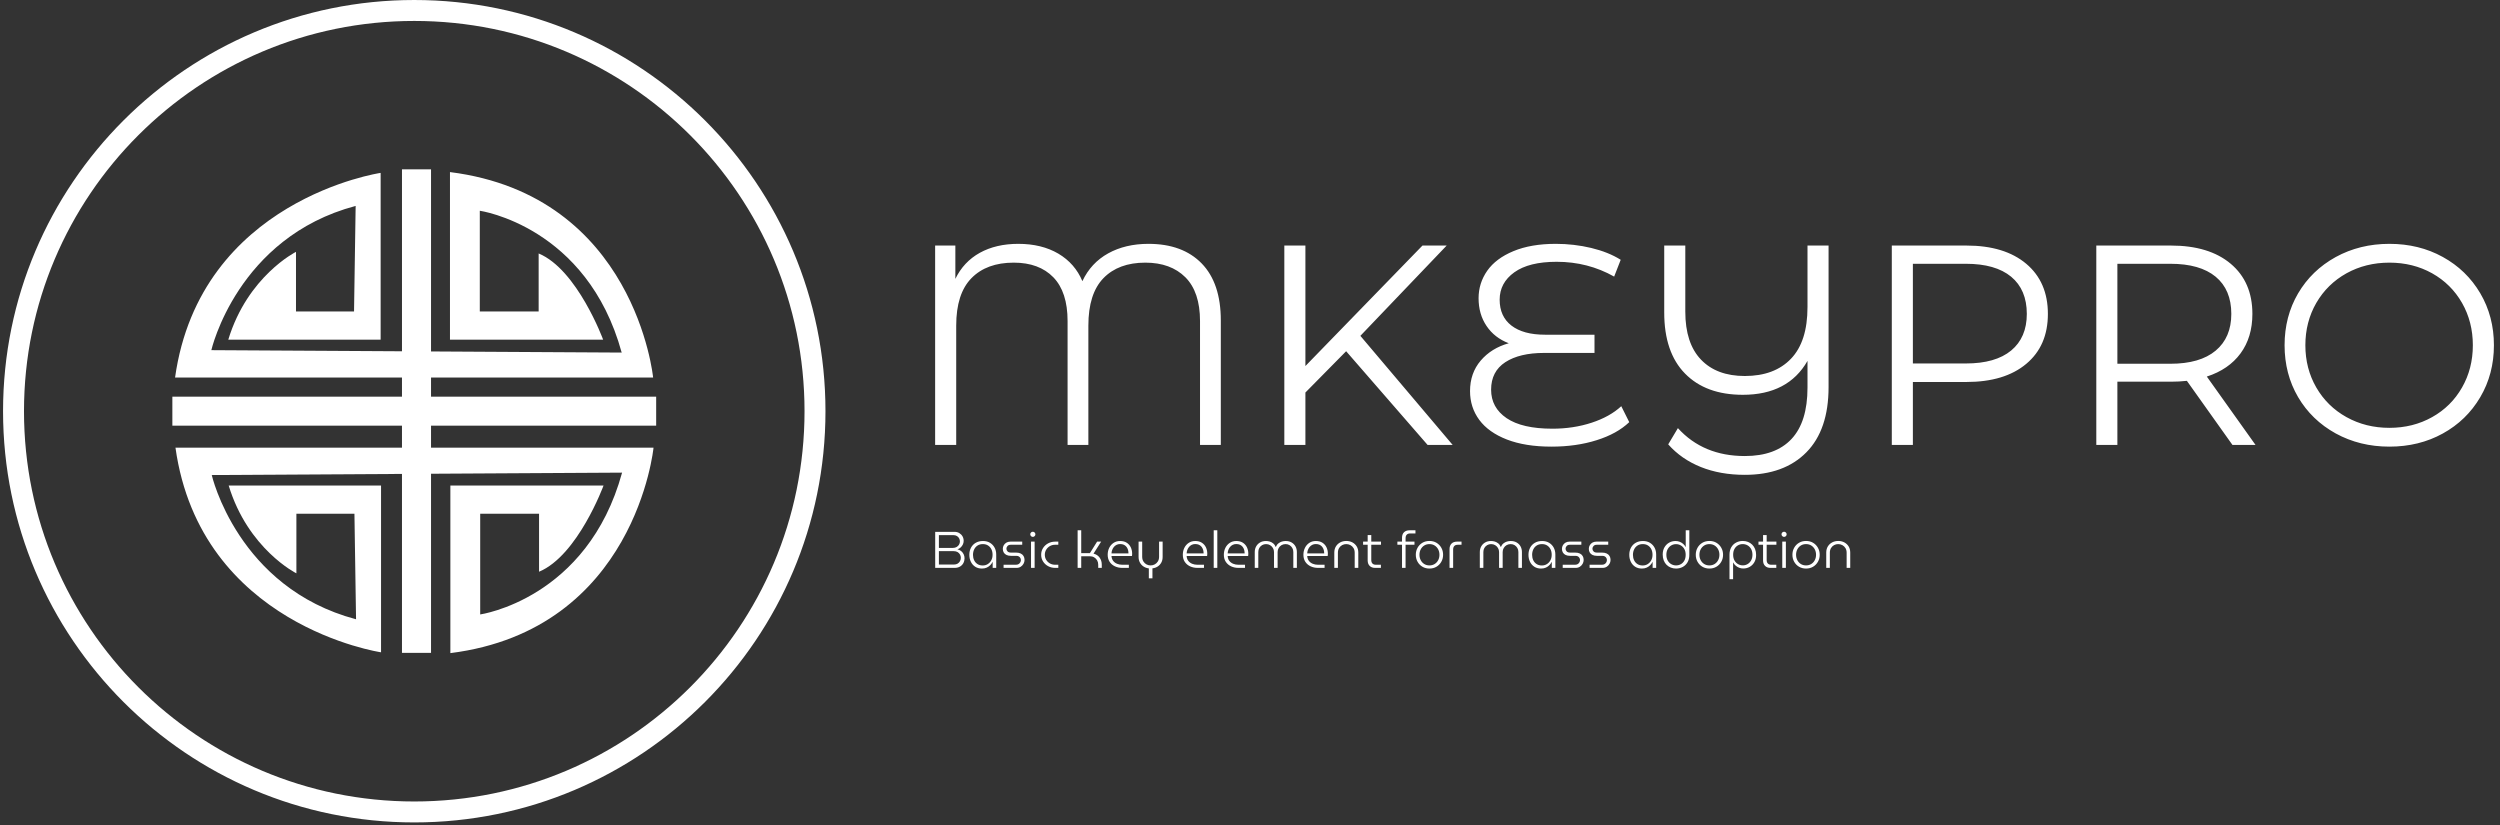 <svg xmlns="http://www.w3.org/2000/svg" version="1.1" xmlns:xlink="http://www.w3.org/1999/xlink" xmlns:svgjs="http://svgjs.dev/svgjs" width="1000" height="330" viewBox="0 0 1000 330"><rect x="0" y="0" width="1000" height="330" fill="#333333" stroke="none"/><g transform="matrix(1,0,0,1,-0.606,-0.515)"><svg viewBox="0 0 396 131" data-background-color="#6936f5" preserveAspectRatio="xMidYMid meet" height="330" width="1000" xmlns="http://www.w3.org/2000/svg" xmlns:xlink="http://www.w3.org/1999/xlink"><g id="tight-bounds" transform="matrix(1,0,0,1,0.24,0.205)"><svg viewBox="0 0 395.52 130.591" height="130.591" width="395.52"><g><svg viewBox="0 0 632.022 208.678" height="130.591" width="395.52"><g transform="matrix(1,0,0,1,236.502,61.71)"><svg viewBox="0 0 395.52 85.258" height="85.258" width="395.52"><g id="textblocktransform"><svg viewBox="0 0 395.52 85.258" height="85.258" width="395.52" id="textblock"><g><svg viewBox="0 0 395.52 58.932" height="58.932" width="395.52"><g transform="matrix(1,0,0,1,0,0)"><svg width="395.52" viewBox="5.7 -35.3 273.64 40.55" height="58.932" data-palette-color="#ffffff"><g class="wordmark-text-0" data-fill-palette-color="primary" id="text-0"><path d="M43.15-35.3Q49.15-35.3 52.5-31.85 55.85-28.4 55.85-21.85L55.85-21.85 55.85 0 52.2 0 52.2-21.75Q52.2-26.85 49.63-29.43 47.05-32 42.6-32L42.6-32Q37.9-32 35.25-29.28 32.6-26.55 32.6-20.95L32.6-20.95 32.6 0 28.95 0 28.95-21.75Q28.95-26.85 26.45-29.43 23.95-32 19.5-32L19.5-32Q14.75-32 12.08-29.28 9.4-26.55 9.4-20.95L9.4-20.95 9.4 0 5.7 0 5.7-35 9.25-35 9.25-29.15Q10.7-32.15 13.55-33.73 16.4-35.3 20.3-35.3L20.3-35.3Q24.4-35.3 27.33-33.58 30.25-31.85 31.55-28.75L31.55-28.75Q33.05-31.95 36.08-33.63 39.1-35.3 43.15-35.3L43.15-35.3ZM92.15 0L77.85-16.45 70.7-9.2 70.7 0 67 0 67-35 70.7-35 70.7-13.85 91.25-35 95.5-35 80.35-19.15 96.55 0 92.15 0ZM126.15-6.8L127.55-4Q125.4-1.95 121.82-0.83 118.25 0.3 113.9 0.3L113.9 0.3Q109.3 0.3 106.07-0.95 102.85-2.2 101.22-4.4 99.6-6.6 99.6-9.45L99.6-9.45Q99.6-12.6 101.47-14.8 103.35-17 106.4-17.85L106.4-17.85Q103.9-18.8 102.5-20.88 101.1-22.95 101.1-25.75L101.1-25.75Q101.1-28.4 102.62-30.58 104.15-32.75 107.22-34.02 110.3-35.3 114.65-35.3L114.65-35.3Q117.85-35.3 120.87-34.58 123.9-33.85 126.05-32.5L126.05-32.5 124.9-29.55Q120.3-32.15 114.8-32.15L114.8-32.15Q109.95-32.15 107.37-30.3 104.8-28.45 104.8-25.5L104.8-25.5Q104.8-22.55 106.87-20.95 108.95-19.35 112.75-19.35L112.75-19.35 121.45-19.35 121.45-16.15 112.6-16.15Q108.3-16.15 105.8-14.53 103.3-12.9 103.3-9.7L103.3-9.7Q103.3-6.55 106.02-4.7 108.75-2.85 114.05-2.85L114.05-2.85Q117.75-2.85 120.95-3.9 124.15-4.95 126.15-6.8L126.15-6.8ZM158.84-35L162.54-35 162.54-10.15Q162.54-2.65 158.64 1.3 154.74 5.25 147.84 5.25L147.84 5.25Q143.54 5.25 140.12 3.88 136.69 2.5 134.39-0.1L134.39-0.1 136.09-2.95Q140.54 1.95 147.84 1.95L147.84 1.95Q153.24 1.95 156.04-1.05 158.84-4.05 158.84-10.05L158.84-10.05 158.84-14.75Q155.44-8.8 147.49-8.8L147.49-8.8Q140.99-8.8 137.34-12.53 133.69-16.25 133.69-23.25L133.69-23.25 133.69-35 137.39-35 137.39-23.4Q137.39-17.85 140.14-14.98 142.89-12.1 147.84-12.1L147.84-12.1Q153.04-12.1 155.94-15.13 158.84-18.15 158.84-24.2L158.84-24.2 158.84-35ZM186.74-35Q193.44-35 197.24-31.8 201.04-28.6 201.04-23L201.04-23Q201.04-17.4 197.24-14.23 193.44-11.05 186.74-11.05L186.74-11.05 177.34-11.05 177.34 0 173.64 0 173.64-35 186.74-35ZM186.64-14.3Q191.84-14.3 194.59-16.57 197.34-18.85 197.34-23L197.34-23Q197.34-27.25 194.59-29.53 191.84-31.8 186.64-31.8L186.64-31.8 177.34-31.8 177.34-14.3 186.64-14.3ZM237.49 0L233.44 0 225.44-11.25Q224.09-11.1 222.64-11.1L222.64-11.1 213.24-11.1 213.24 0 209.54 0 209.54-35 222.64-35Q229.34-35 233.14-31.8 236.94-28.6 236.94-23L236.94-23Q236.94-18.9 234.86-16.07 232.79-13.25 228.94-12L228.94-12 237.49 0ZM222.54-14.25Q227.74-14.25 230.49-16.55 233.24-18.85 233.24-23L233.24-23Q233.24-27.25 230.49-29.53 227.74-31.8 222.54-31.8L222.54-31.8 213.24-31.8 213.24-14.25 222.54-14.25ZM260.99 0.3Q255.79 0.3 251.56-2.02 247.34-4.35 244.96-8.4 242.59-12.45 242.59-17.5L242.59-17.5Q242.59-22.55 244.96-26.6 247.34-30.65 251.56-32.98 255.79-35.3 260.99-35.3L260.99-35.3Q266.19-35.3 270.36-33 274.54-30.7 276.94-26.63 279.34-22.55 279.34-17.5L279.34-17.5Q279.34-12.45 276.94-8.38 274.54-4.3 270.36-2 266.19 0.3 260.99 0.3L260.99 0.3ZM260.99-3Q265.14-3 268.49-4.88 271.84-6.75 273.74-10.08 275.64-13.4 275.64-17.5L275.64-17.5Q275.64-21.6 273.74-24.93 271.84-28.25 268.49-30.13 265.14-32 260.99-32L260.99-32Q256.84-32 253.46-30.13 250.09-28.25 248.16-24.93 246.24-21.6 246.24-17.5L246.24-17.5Q246.24-13.4 248.16-10.08 250.09-6.75 253.46-4.88 256.84-3 260.99-3L260.99-3Z" fill="#ffffff" data-fill-palette-color="primary"></path></g></svg></g></svg></g><g transform="matrix(1,0,0,1,0,72.844)"><svg viewBox="0 0 232.21 12.413" height="12.413" width="232.21"><g transform="matrix(1,0,0,1,0,0)"><svg width="232.21" viewBox="3.95 -36.5 888.46 47.5" height="12.413" data-palette-color="#ffffff"><path d="M22.8 0L3.95 0 3.95-35 22.6-35Q25.35-35 27.35-33.8 29.35-32.6 30.48-30.63 31.6-28.65 31.6-26.2L31.6-26.2Q31.6-24.45 30.83-22.78 30.05-21.1 28.7-19.85 27.35-18.6 25.5-18.05L25.5-18.05Q27.6-17.6 29.18-16.3 30.75-15 31.6-13.2 32.45-11.4 32.45-9.35L32.45-9.35Q32.45-6.85 31.33-4.7 30.2-2.55 28.03-1.28 25.85 0 22.8 0L22.8 0ZM7.55-16.25L7.55-3.25 22.15-3.25Q24.3-3.25 25.8-4.17 27.3-5.1 28.08-6.63 28.85-8.15 28.85-9.85L28.85-9.85Q28.85-11.5 28.03-12.98 27.2-14.45 25.68-15.35 24.15-16.25 21.9-16.25L21.9-16.25 7.55-16.25ZM7.55-31.8L7.55-19.4 21.2-19.4Q23.25-19.4 24.78-20.3 26.3-21.2 27.13-22.63 27.95-24.05 27.95-25.7L27.95-25.7Q27.95-27.3 27.2-28.7 26.45-30.1 25.03-30.95 23.6-31.8 21.65-31.8L21.65-31.8 7.55-31.8ZM49.35 0.65L49.35 0.65Q45.5 0.65 42.75-1.15 40-2.95 38.55-5.98 37.1-9 37.1-12.75L37.1-12.75Q37.1-16.55 38.7-19.58 40.3-22.6 43.27-24.35 46.25-26.1 50.35-26.1L50.35-26.1Q54.3-26.1 57.17-24.35 60.05-22.6 61.62-19.65 63.2-16.7 63.2-13L63.2-13 63.2 0 59.75 0 59.75-5.7 59.6-5.7Q58.9-4.2 57.5-2.73 56.1-1.25 54.07-0.3 52.05 0.65 49.35 0.65ZM50.1-2.35L50.1-2.35Q52.9-2.35 55.05-3.73 57.2-5.1 58.45-7.48 59.7-9.85 59.65-12.85L59.65-12.85Q59.65-15.8 58.5-18.1 57.35-20.4 55.25-21.75 53.15-23.1 50.25-23.1L50.25-23.1Q47.25-23.1 45.1-21.73 42.95-20.35 41.8-17.98 40.65-15.6 40.65-12.6L40.65-12.6Q40.65-9.8 41.75-7.45 42.85-5.1 44.97-3.73 47.1-2.35 50.1-2.35ZM82.95 0L70.35 0 70.35-3.05 82.35-3.05Q83.9-3.05 84.95-3.7 86-4.35 86.57-5.4 87.15-6.45 87.15-7.55L87.15-7.55Q87.15-8.65 86.65-9.58 86.15-10.5 85.2-11.1 84.25-11.7 82.8-11.7L82.8-11.7 77.45-11.7Q75-11.7 73.22-12.53 71.45-13.35 70.52-14.9 69.6-16.45 69.6-18.5L69.6-18.5Q69.6-20.35 70.5-21.95 71.4-23.55 73.05-24.53 74.7-25.5 76.9-25.5L76.9-25.5 88.45-25.5 88.45-22.45 77.25-22.45Q75.3-22.45 74.2-21.28 73.1-20.1 73.1-18.6L73.1-18.6Q73.1-17.15 74.2-16 75.3-14.85 77.5-14.85L77.5-14.85 82.5-14.85Q85.2-14.85 87.02-13.95 88.85-13.05 89.77-11.45 90.7-9.85 90.7-7.7L90.7-7.7Q90.7-5.75 89.7-3.98 88.7-2.2 86.97-1.1 85.25 0 82.95 0L82.95 0ZM100.49 0L96.99 0 96.99-25.5 100.49-25.5 100.49 0ZM98.74-30.1L98.74-30.1Q97.74-30.1 96.99-30.85 96.24-31.6 96.24-32.6L96.24-32.6Q96.24-33.65 96.99-34.38 97.74-35.1 98.74-35.1L98.74-35.1Q99.79-35.1 100.52-34.35 101.24-33.6 101.24-32.6L101.24-32.6Q101.24-31.6 100.52-30.85 99.79-30.1 98.74-30.1ZM123.49 0L120.59 0Q116.64 0 113.54-1.7 110.44-3.4 108.64-6.28 106.84-9.15 106.84-12.75L106.84-12.75Q106.84-16.35 108.64-19.23 110.44-22.1 113.54-23.8 116.64-25.5 120.59-25.5L120.59-25.5 123.49-25.5 123.49-22.45 120.34-22.45Q117.59-22.45 115.34-21.18 113.09-19.9 111.74-17.7 110.39-15.5 110.39-12.75L110.39-12.75Q110.39-10 111.74-7.8 113.09-5.6 115.34-4.33 117.59-3.05 120.34-3.05L120.34-3.05 123.49-3.05 123.49 0ZM145.74 0L142.24 0 142.24-36.5 145.74-36.5 145.74-14.35 154.19-14.35 161.14-25.5 165.09-25.5 157.69-13.85Q161.49-12.9 163.59-10 165.69-7.1 165.69-3.1L165.69-3.1 165.69 0 162.24 0 162.24-3.1Q162.24-5.45 161.19-7.3 160.14-9.15 158.31-10.23 156.49-11.3 154.04-11.3L154.04-11.3 145.74-11.3 145.74 0ZM191.98 0L185.73 0Q181.63 0 178.41-1.53 175.18-3.05 173.31-5.9 171.43-8.75 171.43-12.75L171.43-12.75Q171.43-16.45 172.93-19.48 174.43-22.5 177.16-24.3 179.88-26.1 183.53-26.1L183.53-26.1Q187.28-26.1 189.88-24.45 192.48-22.8 193.83-20 195.18-17.2 195.18-13.7L195.18-13.7Q195.18-13.2 195.13-12.6 195.08-12 194.98-11.55L194.98-11.55 175.13-11.55Q175.28-8.75 176.73-6.85 178.18-4.95 180.51-4 182.83-3.05 185.53-3.05L185.53-3.05 191.98-3.05 191.98 0ZM175.13-14.05L175.13-14.05 191.63-14.05Q191.63-15.05 191.43-16.28 191.23-17.5 190.71-18.7 190.18-19.9 189.26-20.9 188.33-21.9 186.91-22.53 185.48-23.15 183.43-23.15L183.43-23.15Q181.53-23.15 179.98-22.35 178.43-21.55 177.38-20.23 176.33-18.9 175.76-17.3 175.18-15.7 175.13-14.05ZM214.88 10.15L211.38 10.15 211.38 0.5Q208.58 0.15 206.33-1.28 204.08-2.7 202.76-5.1 201.43-7.5 201.43-10.65L201.43-10.65 201.43-25.5 204.93-25.5 204.93-10.8Q204.93-8.15 206.11-6.25 207.28-4.35 209.13-3.38 210.98-2.4 213.08-2.4L213.08-2.4Q215.23-2.4 217.11-3.4 218.98-4.4 220.16-6.28 221.33-8.15 221.33-10.8L221.33-10.8 221.33-25.5 224.78-25.5 224.78-10.65Q224.78-7.45 223.46-5.08 222.13-2.7 219.88-1.28 217.63 0.15 214.88 0.45L214.88 0.45 214.88 10.15ZM264.93 0L258.68 0Q254.58 0 251.35-1.53 248.13-3.05 246.25-5.9 244.38-8.75 244.38-12.75L244.38-12.75Q244.38-16.45 245.88-19.48 247.38-22.5 250.1-24.3 252.83-26.1 256.48-26.1L256.48-26.1Q260.23-26.1 262.83-24.45 265.43-22.8 266.78-20 268.13-17.2 268.13-13.7L268.13-13.7Q268.13-13.2 268.08-12.6 268.03-12 267.93-11.55L267.93-11.55 248.08-11.55Q248.23-8.75 249.68-6.85 251.13-4.95 253.45-4 255.78-3.05 258.48-3.05L258.48-3.05 264.93-3.05 264.93 0ZM248.08-14.05L248.08-14.05 264.58-14.05Q264.58-15.05 264.38-16.28 264.18-17.5 263.65-18.7 263.13-19.9 262.2-20.9 261.28-21.9 259.85-22.53 258.43-23.15 256.38-23.15L256.38-23.15Q254.48-23.15 252.93-22.35 251.38-21.55 250.33-20.23 249.28-18.9 248.7-17.3 248.13-15.7 248.08-14.05ZM277.87 0L274.37 0 274.37-36.5 277.87-36.5 277.87 0ZM304.77 0L298.52 0Q294.42 0 291.2-1.53 287.97-3.05 286.1-5.9 284.22-8.75 284.22-12.75L284.22-12.75Q284.22-16.45 285.72-19.48 287.22-22.5 289.95-24.3 292.67-26.1 296.32-26.1L296.32-26.1Q300.07-26.1 302.67-24.45 305.27-22.8 306.62-20 307.97-17.2 307.97-13.7L307.97-13.7Q307.97-13.2 307.92-12.6 307.87-12 307.77-11.55L307.77-11.55 287.92-11.55Q288.07-8.75 289.52-6.85 290.97-4.95 293.3-4 295.62-3.05 298.32-3.05L298.32-3.05 304.77-3.05 304.77 0ZM287.92-14.05L287.92-14.05 304.42-14.05Q304.42-15.05 304.22-16.28 304.02-17.5 303.5-18.7 302.97-19.9 302.05-20.9 301.12-21.9 299.7-22.53 298.27-23.15 296.22-23.15L296.22-23.15Q294.32-23.15 292.77-22.35 291.22-21.55 290.17-20.23 289.12-18.9 288.55-17.3 287.97-15.7 287.92-14.05ZM317.67 0L314.22 0 314.22-15.4Q314.22-18.35 315.54-20.78 316.87-23.2 319.32-24.65 321.77-26.1 325.17-26.1L325.17-26.1Q326.92-26.1 328.74-25.58 330.57-25.05 332.14-23.78 333.72-22.5 334.62-20.25L334.62-20.25 334.67-20.25Q335.57-22.5 337.17-23.78 338.77-25.05 340.62-25.58 342.47-26.1 344.17-26.1L344.17-26.1Q347.62-26.1 350.07-24.65 352.52-23.2 353.82-20.78 355.12-18.35 355.12-15.4L355.12-15.4 355.12 0 351.67 0 351.67-15.4Q351.67-17.65 350.67-19.35 349.67-21.05 347.99-22.08 346.32-23.1 344.17-23.1L344.17-23.1Q341.97-23.1 340.22-22.08 338.47-21.05 337.44-19.3 336.42-17.55 336.42-15.4L336.42-15.4 336.42 0 332.92 0 332.92-15.4Q332.92-17.55 331.87-19.3 330.82-21.05 329.09-22.08 327.37-23.1 325.17-23.1L325.17-23.1Q323.07-23.1 321.34-22.08 319.62-21.05 318.64-19.35 317.67-17.65 317.67-15.4L317.67-15.4 317.67 0ZM382.02 0L375.77 0Q371.67 0 368.44-1.53 365.22-3.05 363.34-5.9 361.47-8.75 361.47-12.75L361.47-12.75Q361.47-16.45 362.97-19.48 364.47-22.5 367.19-24.3 369.92-26.1 373.57-26.1L373.57-26.1Q377.32-26.1 379.92-24.45 382.52-22.8 383.87-20 385.22-17.2 385.22-13.7L385.22-13.7Q385.22-13.2 385.17-12.6 385.12-12 385.02-11.55L385.02-11.55 365.17-11.55Q365.32-8.75 366.77-6.85 368.22-4.95 370.54-4 372.87-3.05 375.57-3.05L375.57-3.05 382.02-3.05 382.02 0ZM365.17-14.05L365.17-14.05 381.67-14.05Q381.67-15.05 381.47-16.28 381.27-17.5 380.74-18.7 380.22-19.9 379.29-20.9 378.37-21.9 376.94-22.53 375.52-23.15 373.47-23.15L373.47-23.15Q371.57-23.15 370.02-22.35 368.47-21.55 367.42-20.23 366.37-18.9 365.79-17.3 365.22-15.7 365.17-14.05ZM394.96 0L391.46 0 391.46-14.85Q391.46-18.35 393.04-20.88 394.61-23.4 397.26-24.78 399.91-26.15 403.11-26.15L403.11-26.15Q406.36-26.15 408.99-24.78 411.61-23.4 413.19-20.88 414.76-18.35 414.76-14.85L414.76-14.85 414.76 0 411.26 0 411.26-14.7Q411.26-17.35 410.11-19.23 408.96-21.1 407.09-22.1 405.21-23.1 403.06-23.1L403.06-23.1Q400.96-23.1 399.11-22.13 397.26-21.15 396.11-19.28 394.96-17.4 394.96-14.7L394.96-14.7 394.96 0ZM436.71 0L431.11 0Q427.71 0 425.79-1.95 423.86-3.9 423.86-7.25L423.86-7.25 423.86-31.9 427.36-31.9 427.36-7.65Q427.36-5.45 428.49-4.25 429.61-3.05 431.81-3.05L431.81-3.05 436.71-3.05 436.71 0ZM436.81-22.45L419.41-22.45 419.41-25.5 436.81-25.5 436.81-22.45ZM460.66 0L457.21 0 457.21-22.45 452.71-22.45 452.71-25.5 457.21-25.5 457.21-29.25Q457.21-32.65 459.13-34.58 461.06-36.5 464.46-36.5L464.46-36.5 470.26-36.5 470.26-33.45 465.11-33.45Q462.96-33.45 461.81-32.25 460.66-31.05 460.66-28.85L460.66-28.85 460.66-25.5 469.31-25.5 469.31-22.45 460.66-22.45 460.66 0ZM483.85 0.65L483.85 0.65Q480 0.65 477-1.13 474-2.9 472.3-5.95 470.6-9 470.6-12.75L470.6-12.75Q470.6-16.5 472.3-19.55 474-22.6 477-24.38 480-26.15 483.85-26.15L483.85-26.15Q487.7-26.15 490.68-24.38 493.65-22.6 495.38-19.55 497.1-16.5 497.1-12.75L497.1-12.75Q497.1-9 495.38-5.95 493.65-2.9 490.68-1.13 487.7 0.65 483.85 0.65ZM483.85-2.4L483.85-2.4Q486.7-2.4 488.9-3.78 491.1-5.15 492.33-7.5 493.55-9.85 493.55-12.75L493.55-12.75Q493.55-15.65 492.33-18 491.1-20.35 488.9-21.73 486.7-23.1 483.85-23.1L483.85-23.1Q480.95-23.1 478.78-21.73 476.6-20.35 475.38-18 474.15-15.65 474.15-12.75L474.15-12.75Q474.15-9.85 475.38-7.5 476.6-5.15 478.78-3.78 480.95-2.4 483.85-2.4ZM506.85 0L503.35 0 503.35-18.25Q503.35-21.65 505.28-23.58 507.2-25.5 510.6-25.5L510.6-25.5 515-25.5 515-22.45 511.3-22.45Q509.1-22.45 507.98-21.25 506.85-20.05 506.85-17.85L506.85-17.85 506.85 0ZM536.19 0L532.75 0 532.75-15.4Q532.75-18.35 534.07-20.78 535.39-23.2 537.85-24.65 540.29-26.1 543.69-26.1L543.69-26.1Q545.44-26.1 547.27-25.58 549.1-25.05 550.67-23.78 552.25-22.5 553.14-20.25L553.14-20.25 553.19-20.25Q554.1-22.5 555.69-23.78 557.29-25.05 559.14-25.58 561-26.1 562.69-26.1L562.69-26.1Q566.14-26.1 568.6-24.65 571.04-23.2 572.35-20.78 573.64-18.35 573.64-15.4L573.64-15.4 573.64 0 570.19 0 570.19-15.4Q570.19-17.65 569.19-19.35 568.19-21.05 566.52-22.08 564.85-23.1 562.69-23.1L562.69-23.1Q560.5-23.1 558.75-22.08 557-21.05 555.97-19.3 554.94-17.55 554.94-15.4L554.94-15.4 554.94 0 551.44 0 551.44-15.4Q551.44-17.55 550.39-19.3 549.35-21.05 547.62-22.08 545.89-23.1 543.69-23.1L543.69-23.1Q541.6-23.1 539.87-22.08 538.14-21.05 537.17-19.35 536.19-17.65 536.19-15.4L536.19-15.4 536.19 0ZM592.24 0.65L592.24 0.65Q588.39 0.65 585.64-1.15 582.89-2.95 581.44-5.98 579.99-9 579.99-12.75L579.99-12.75Q579.99-16.55 581.59-19.58 583.19-22.6 586.17-24.35 589.14-26.1 593.24-26.1L593.24-26.1Q597.19-26.1 600.07-24.35 602.94-22.6 604.52-19.65 606.09-16.7 606.09-13L606.09-13 606.09 0 602.64 0 602.64-5.7 602.49-5.7Q601.79-4.2 600.39-2.73 598.99-1.25 596.97-0.3 594.94 0.65 592.24 0.65ZM592.99-2.35L592.99-2.35Q595.79-2.35 597.94-3.73 600.09-5.1 601.34-7.48 602.59-9.85 602.54-12.85L602.54-12.85Q602.54-15.8 601.39-18.1 600.24-20.4 598.14-21.75 596.04-23.1 593.14-23.1L593.14-23.1Q590.14-23.1 587.99-21.73 585.84-20.35 584.69-17.98 583.54-15.6 583.54-12.6L583.54-12.6Q583.54-9.8 584.64-7.45 585.74-5.1 587.87-3.73 589.99-2.35 592.99-2.35ZM625.84 0L613.24 0 613.24-3.05 625.24-3.05Q626.79-3.05 627.84-3.7 628.89-4.35 629.46-5.4 630.04-6.45 630.04-7.55L630.04-7.55Q630.04-8.65 629.54-9.58 629.04-10.5 628.09-11.1 627.14-11.7 625.69-11.7L625.69-11.7 620.34-11.7Q617.89-11.7 616.11-12.53 614.34-13.35 613.41-14.9 612.49-16.45 612.49-18.5L612.49-18.5Q612.49-20.35 613.39-21.95 614.29-23.55 615.94-24.53 617.59-25.5 619.79-25.5L619.79-25.5 631.34-25.5 631.34-22.45 620.14-22.45Q618.19-22.45 617.09-21.28 615.99-20.1 615.99-18.6L615.99-18.6Q615.99-17.15 617.09-16 618.19-14.85 620.39-14.85L620.39-14.85 625.39-14.85Q628.09-14.85 629.91-13.95 631.74-13.05 632.66-11.45 633.59-9.85 633.59-7.7L633.59-7.7Q633.59-5.75 632.59-3.98 631.59-2.2 629.86-1.1 628.14 0 625.84 0L625.84 0ZM651.94 0L639.34 0 639.34-3.05 651.34-3.05Q652.89-3.05 653.94-3.7 654.99-4.35 655.56-5.4 656.14-6.45 656.14-7.55L656.14-7.55Q656.14-8.65 655.64-9.58 655.14-10.5 654.19-11.1 653.24-11.7 651.79-11.7L651.79-11.7 646.44-11.7Q643.99-11.7 642.21-12.53 640.44-13.35 639.51-14.9 638.59-16.45 638.59-18.5L638.59-18.5Q638.59-20.35 639.49-21.95 640.39-23.55 642.04-24.53 643.69-25.5 645.89-25.5L645.89-25.5 657.44-25.5 657.44-22.45 646.24-22.45Q644.29-22.45 643.19-21.28 642.09-20.1 642.09-18.6L642.09-18.6Q642.09-17.15 643.19-16 644.29-14.85 646.49-14.85L646.49-14.85 651.49-14.85Q654.19-14.85 656.01-13.95 657.84-13.05 658.76-11.45 659.69-9.85 659.69-7.7L659.69-7.7Q659.69-5.75 658.69-3.98 657.69-2.2 655.96-1.1 654.24 0 651.94 0L651.94 0ZM690.13 0.65L690.13 0.65Q686.28 0.65 683.53-1.15 680.78-2.95 679.33-5.98 677.88-9 677.88-12.75L677.88-12.75Q677.88-16.55 679.48-19.58 681.08-22.6 684.06-24.35 687.03-26.1 691.13-26.1L691.13-26.1Q695.08-26.1 697.96-24.35 700.83-22.6 702.41-19.65 703.98-16.7 703.98-13L703.98-13 703.98 0 700.53 0 700.53-5.7 700.38-5.7Q699.68-4.2 698.28-2.73 696.88-1.25 694.86-0.3 692.83 0.65 690.13 0.65ZM690.88-2.35L690.88-2.35Q693.68-2.35 695.83-3.73 697.98-5.1 699.23-7.48 700.48-9.85 700.43-12.85L700.43-12.85Q700.43-15.8 699.28-18.1 698.13-20.4 696.03-21.75 693.93-23.1 691.03-23.1L691.03-23.1Q688.03-23.1 685.88-21.73 683.73-20.35 682.58-17.98 681.43-15.6 681.43-12.6L681.43-12.6Q681.43-9.8 682.53-7.45 683.63-5.1 685.76-3.73 687.88-2.35 690.88-2.35ZM723.28 0.65L723.28 0.65Q726.78 0.65 729.73-0.9 732.68-2.45 734.43-5.45 736.18-8.45 736.18-12.7L736.18-12.7 736.18-36.5 732.68-36.5 732.68-20.25 732.58-20.25Q731.73-21.95 730.23-23.28 728.73-24.6 726.83-25.35 724.93-26.1 722.83-26.1L722.83-26.1Q719.38-26.1 716.55-24.5 713.73-22.9 712.03-19.98 710.33-17.05 710.33-12.95L710.33-12.95Q710.33-9.75 711.33-7.23 712.33-4.7 714.1-2.95 715.88-1.2 718.23-0.28 720.58 0.65 723.28 0.65ZM723.33-2.4L723.33-2.4Q720.78-2.4 718.63-3.63 716.48-4.85 715.18-7.18 713.88-9.5 713.88-12.75L713.88-12.75Q713.88-15.9 715.18-18.23 716.48-20.55 718.6-21.8 720.73-23.05 723.23-23.05L723.23-23.05Q725.73-23.05 727.88-21.83 730.03-20.6 731.33-18.3 732.63-16 732.63-12.7L732.63-12.7Q732.63-9.4 731.35-7.1 730.08-4.8 727.95-3.6 725.83-2.4 723.33-2.4ZM755.68 0.65L755.68 0.65Q751.83 0.65 748.83-1.13 745.83-2.9 744.13-5.95 742.43-9 742.43-12.75L742.43-12.75Q742.43-16.5 744.13-19.55 745.83-22.6 748.83-24.38 751.83-26.15 755.68-26.15L755.68-26.15Q759.53-26.15 762.5-24.38 765.48-22.6 767.2-19.55 768.93-16.5 768.93-12.75L768.93-12.75Q768.93-9 767.2-5.95 765.48-2.9 762.5-1.13 759.53 0.65 755.68 0.65ZM755.68-2.4L755.68-2.4Q758.53-2.4 760.73-3.78 762.93-5.15 764.15-7.5 765.38-9.85 765.38-12.75L765.38-12.75Q765.38-15.65 764.15-18 762.93-20.35 760.73-21.73 758.53-23.1 755.68-23.1L755.68-23.1Q752.78-23.1 750.6-21.73 748.43-20.35 747.2-18 745.98-15.65 745.98-12.75L745.98-12.75Q745.98-9.85 747.2-7.5 748.43-5.15 750.6-3.78 752.78-2.4 755.68-2.4ZM788.07-26.15L788.07-26.15Q784.57-26.15 781.62-24.6 778.67-23.05 776.92-20.05 775.17-17.05 775.17-12.8L775.17-12.8 775.17 11 778.67 11 778.67-5.25 778.77-5.25Q779.62-3.55 781.12-2.23 782.62-0.9 784.52-0.15 786.42 0.6 788.52 0.6L788.52 0.6Q791.97 0.6 794.8-1 797.62-2.6 799.32-5.53 801.02-8.45 801.02-12.55L801.02-12.55Q801.02-15.75 800.02-18.28 799.02-20.8 797.25-22.55 795.47-24.3 793.12-25.23 790.77-26.15 788.07-26.15ZM788.02-23.1L788.02-23.1Q790.57-23.1 792.72-21.88 794.87-20.65 796.17-18.32 797.47-16 797.47-12.75L797.47-12.75Q797.47-9.6 796.17-7.28 794.87-4.95 792.75-3.7 790.62-2.45 788.12-2.45L788.12-2.45Q785.62-2.45 783.47-3.68 781.32-4.9 780.02-7.2 778.72-9.5 778.72-12.8L778.72-12.8Q778.72-16.1 780-18.4 781.27-20.7 783.4-21.9 785.52-23.1 788.02-23.1ZM820.62 0L815.02 0Q811.62 0 809.7-1.95 807.77-3.9 807.77-7.25L807.77-7.25 807.77-31.9 811.27-31.9 811.27-7.65Q811.27-5.45 812.4-4.25 813.52-3.05 815.72-3.05L815.72-3.05 820.62-3.05 820.62 0ZM820.72-22.45L803.32-22.45 803.32-25.5 820.72-25.5 820.72-22.45ZM829.92 0L826.42 0 826.42-25.5 829.92-25.5 829.92 0ZM828.17-30.1L828.17-30.1Q827.17-30.1 826.42-30.85 825.67-31.6 825.67-32.6L825.67-32.6Q825.67-33.65 826.42-34.38 827.17-35.1 828.17-35.1L828.17-35.1Q829.22-35.1 829.94-34.35 830.67-33.6 830.67-32.6L830.67-32.6Q830.67-31.6 829.94-30.85 829.22-30.1 828.17-30.1ZM849.52 0.65L849.52 0.65Q845.67 0.65 842.67-1.13 839.67-2.9 837.97-5.95 836.27-9 836.27-12.75L836.27-12.75Q836.27-16.5 837.97-19.55 839.67-22.6 842.67-24.38 845.67-26.15 849.52-26.15L849.52-26.15Q853.37-26.15 856.34-24.38 859.32-22.6 861.04-19.55 862.77-16.5 862.77-12.75L862.77-12.75Q862.77-9 861.04-5.95 859.32-2.9 856.34-1.13 853.37 0.65 849.52 0.65ZM849.52-2.4L849.52-2.4Q852.37-2.4 854.57-3.78 856.77-5.15 857.99-7.5 859.22-9.85 859.22-12.75L859.22-12.75Q859.22-15.65 857.99-18 856.77-20.35 854.57-21.73 852.37-23.1 849.52-23.1L849.52-23.1Q846.62-23.1 844.44-21.73 842.27-20.35 841.04-18 839.82-15.65 839.82-12.75L839.82-12.75Q839.82-9.85 841.04-7.5 842.27-5.15 844.44-3.78 846.62-2.4 849.52-2.4ZM872.61 0L869.11 0 869.11-14.85Q869.11-18.35 870.69-20.88 872.26-23.4 874.91-24.78 877.56-26.15 880.76-26.15L880.76-26.15Q884.01-26.15 886.64-24.78 889.26-23.4 890.84-20.88 892.41-18.35 892.41-14.85L892.41-14.85 892.41 0 888.91 0 888.91-14.7Q888.91-17.35 887.76-19.23 886.61-21.1 884.74-22.1 882.86-23.1 880.71-23.1L880.71-23.1Q878.61-23.1 876.76-22.13 874.91-21.15 873.76-19.28 872.61-17.4 872.61-14.7L872.61-14.7 872.61 0Z" opacity="1" transform="matrix(1,0,0,1,0,0)" fill="#ffffff" class="slogan-text-1" data-fill-palette-color="secondary" id="text-1"></path></svg></g></svg></g></svg></g></svg></g><g><svg viewBox="0 0 208.678 208.678" height="208.678" width="208.678"><g><svg></svg></g><g id="icon-0"><svg viewBox="0 0 208.678 208.678" height="208.678" width="208.678"><g><path d="M0 104.339c0-57.625 46.714-104.339 104.339-104.339 57.625 0 104.339 46.714 104.339 104.339 0 57.625-46.714 104.339-104.339 104.339-57.625 0-104.339-46.714-104.339-104.339zM104.339 203.363c54.69 0 99.024-44.335 99.024-99.024 0-54.69-44.335-99.024-99.024-99.024-54.69 0-99.024 44.335-99.024 99.024 0 54.69 44.335 99.024 99.024 99.024z" data-fill-palette-color="accent" fill="#ffffff" stroke="transparent"></path></g><g transform="matrix(1,0,0,1,42.96,42.96)"><svg viewBox="0 0 122.758 122.758" height="122.758" width="122.758"><g><svg xmlns="http://www.w3.org/2000/svg" xmlns:xlink="http://www.w3.org/1999/xlink" version="1.1" baseProfile="tiny" x="0" y="0" viewBox="0 0 100 100" xml:space="preserve" height="122.758" width="122.758" class="icon-s-0" data-fill-palette-color="accent" id="s-0"><path d="M100 52.993v-6.004H53.466v-3.947h45.905c0 0-3.666-37.641-41.991-42.47v34.642h31.661c0 0-5.333-14.49-13.331-17.821v11.992H63.546V8.566c0 0 22.161 3.165 29.327 29.313l-39.407-0.232V0h-6.005v37.611L8.058 37.379c0 0 5.331-23.317 29.826-29.812l-0.333 21.818H25.554V17.061c0 0-9.998 4.996-13.997 18.154H43.05V0.739c0 0-37.326 5.496-42.491 42.303h46.902v3.947H0v6.004h47.461v4.537H0.642c5.166 36.806 42.492 42.302 42.492 42.302V65.357H11.64c3.999 13.158 13.997 18.154 13.997 18.154V71.187h11.998l0.333 21.818C13.473 86.51 8.141 63.192 8.141 63.192l39.32-0.231v36.988h6.005V62.925l39.49-0.231c-7.165 26.147-29.327 29.313-29.327 29.313V71.187h12.165v11.991c7.998-3.33 13.33-17.819 13.33-17.819H57.463V100c38.326-4.829 41.992-42.47 41.992-42.47H53.466v-4.537H100z" fill="#ffffff" data-fill-palette-color="accent"></path></svg></g></svg></g></svg></g></svg></g></svg></g><defs></defs></svg><rect width="395.52" height="130.591" fill="none" stroke="none" visibility="hidden"></rect></g></svg></g></svg>